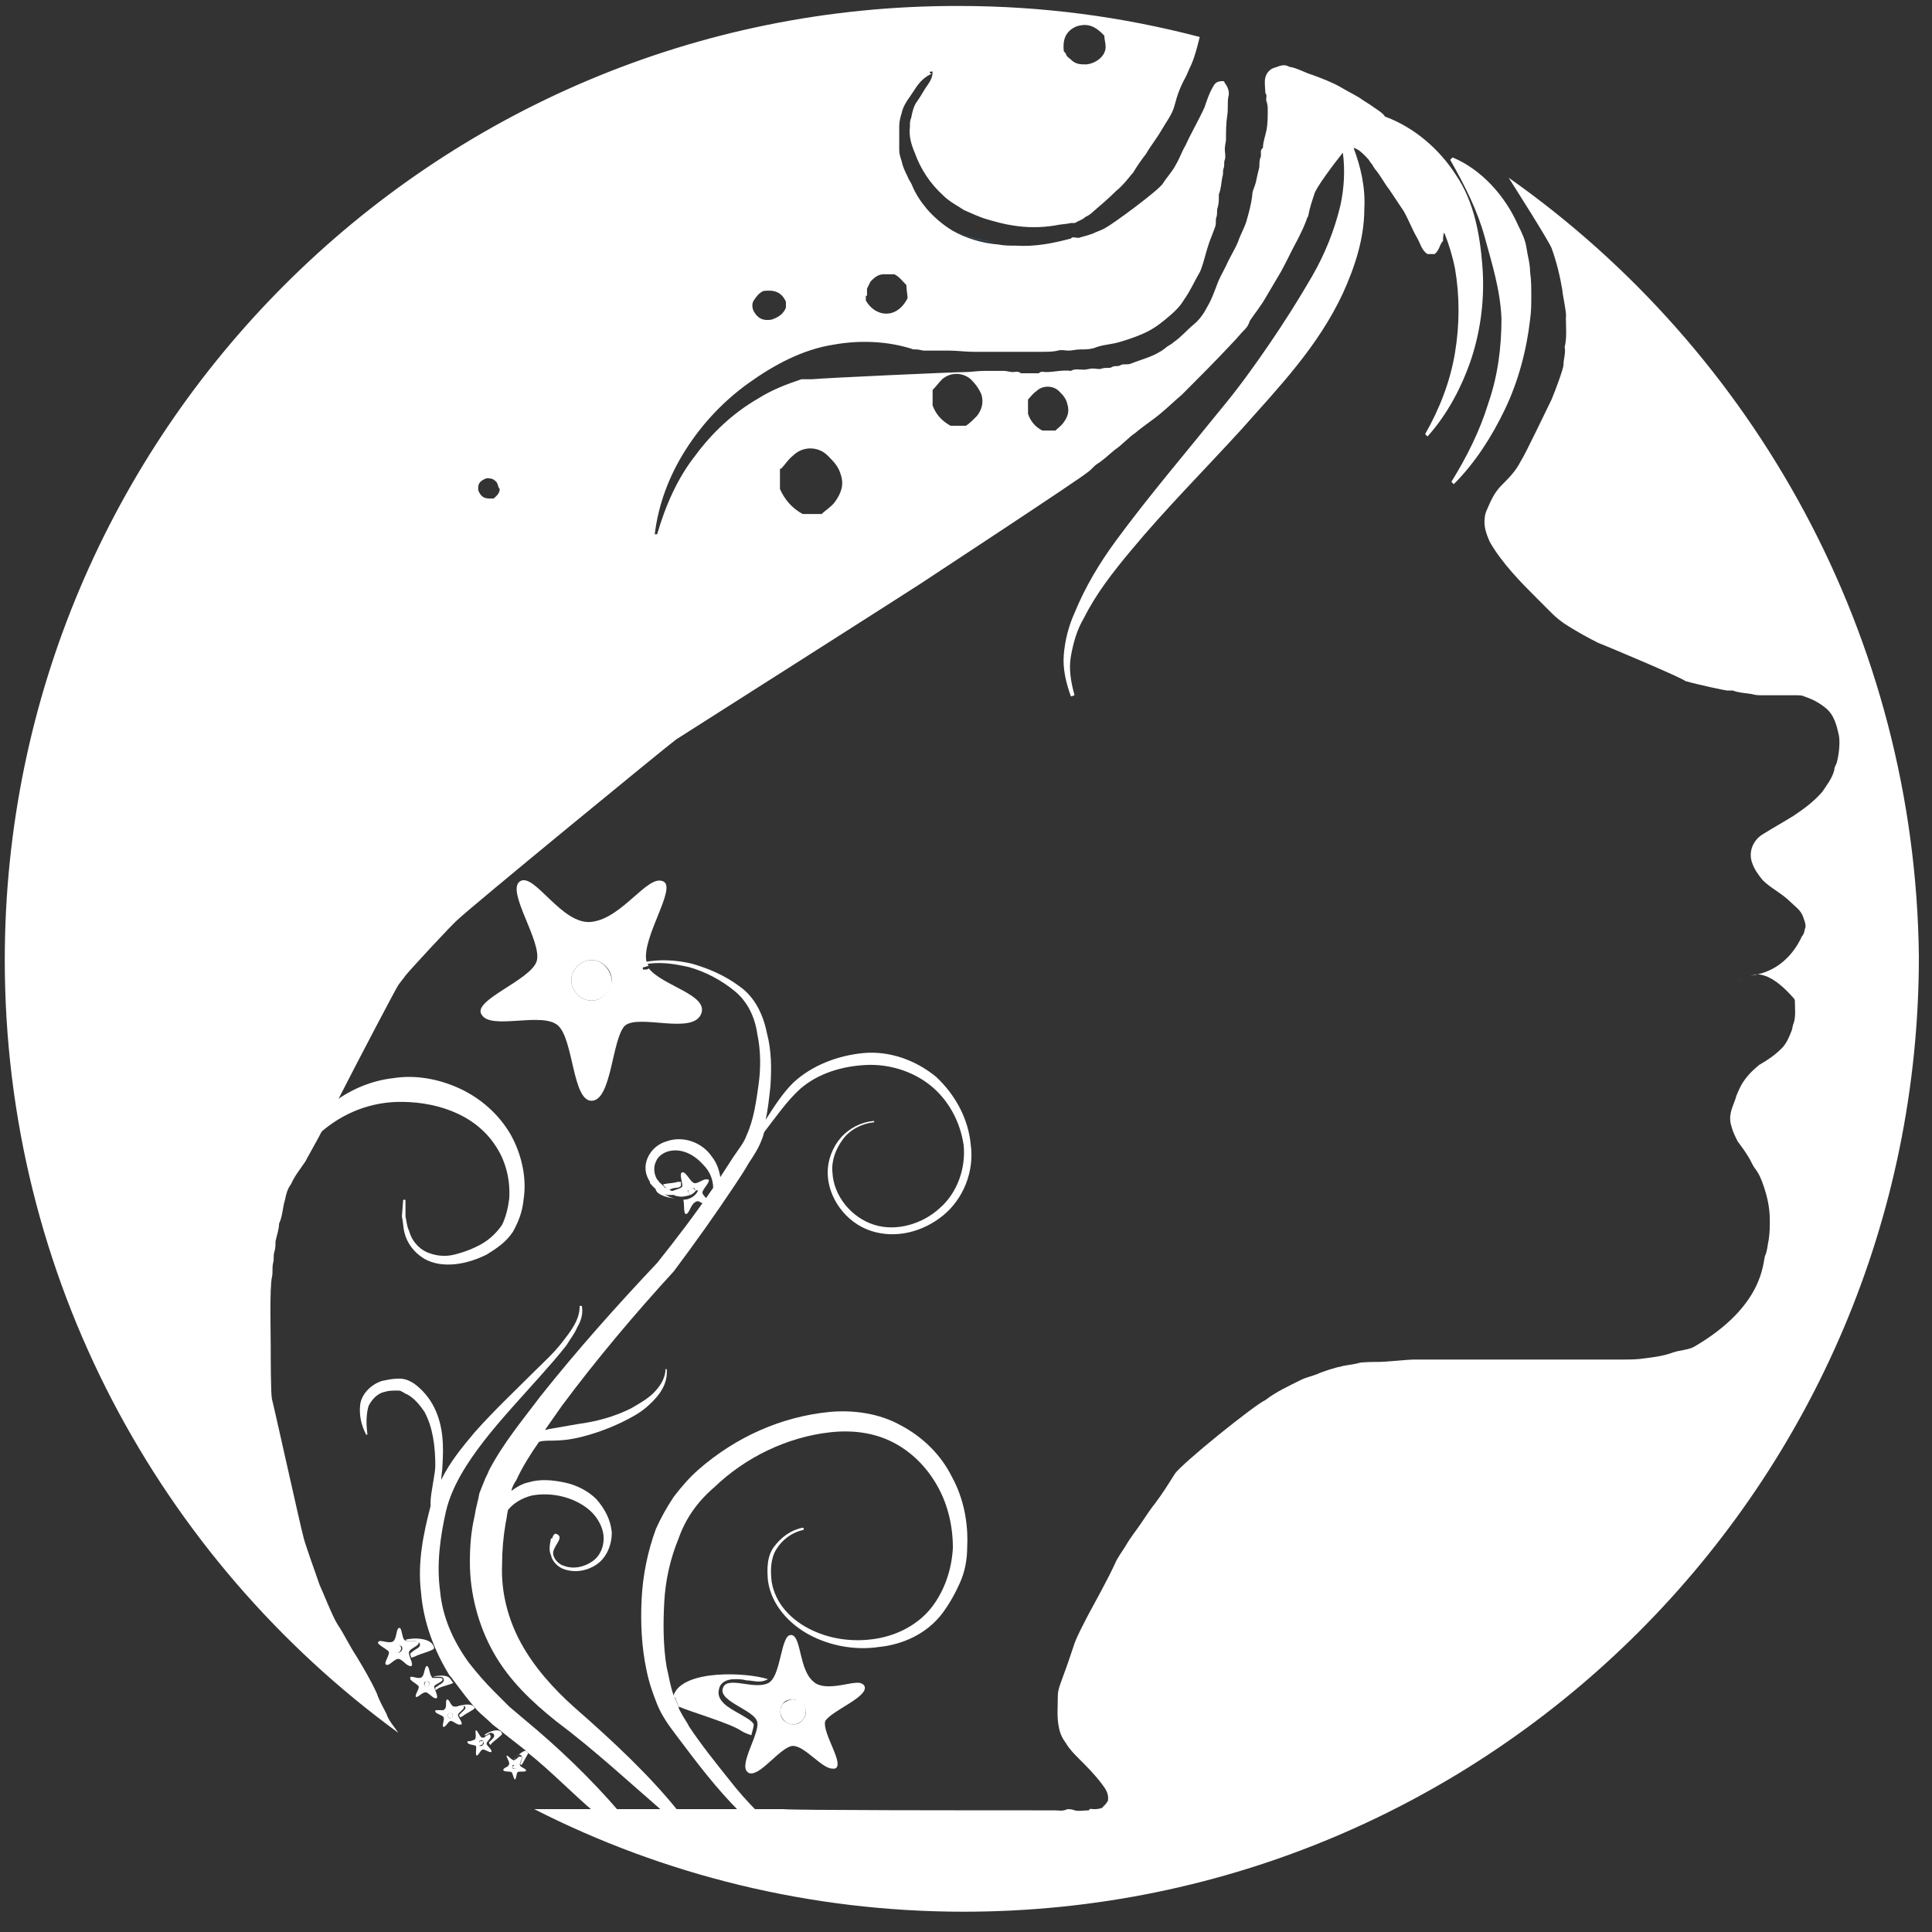 <?xml version="1.0" encoding="utf-8"?>
<!-- Generator: Adobe Illustrator 22.1.0, SVG Export Plug-In . SVG Version: 6.00 Build 0)  -->
<svg version="1.1" id="Capa_1" xmlns="http://www.w3.org/2000/svg" xmlns:xlink="http://www.w3.org/1999/xlink" x="0px" y="0px"
	 viewBox="0 0 162 162" style="enable-background:new 0 0 162 162;" xml:space="preserve">
<rect x="0" y="0" width="162" height="162" fill="#333333" stroke="none"/>
<style type="text/css">
	.st0{fill:#1B75BB;}
	.st1{fill:#FFFFFF;}
</style>
<g>
	<g>
		<path class="st0" d="M61.8-6.4c0.2,0.1,0.5,0.2,0.4,0.2C62.3-6.2,62.1-6.4,61.8-6.4L61.8-6.4z"/>
		<path class="st0" d="M59.9-4.4L59.9-4.4L59.9-4.4z"/>
		<path class="st0" d="M94.8-6.5L94.8-6.5L94.8-6.5z"/>
	</g>
	<g>
		<path class="st0" d="M77.4,17.3c0.6,0.7,1.3,1.3,2.1,1.8c1.2,0.7,2.5,1,3.9,1.2c-1.3-0.1-2.7-0.5-3.9-1.2
			C78.7,18.6,78,18,77.4,17.3z"/>
		<path class="st1" d="M35.8,141c0,0-0.1,0-0.1,0c-0.1,0.1-0.1,0.2-0.1,0.3c0,0.1,0.1,0.1,0.2,0.1c0,0,0.1,0,0.1,0
			c0.1-0.1,0.1-0.2,0.1-0.3C35.9,141,35.8,141,35.8,141z"/>
		<path class="st1" d="M58.1,99.6c-0.1,0-0.1,0-0.2,0c-0.2,0.1-0.2,0.2-0.2,0.4c0,0.1,0.1,0.1,0.2,0.2c0.2-0.1,0.3-0.2,0.4-0.3
			c0,0,0-0.1,0-0.1C58.2,99.7,58.1,99.6,58.1,99.6z"/>
		<path class="st1" d="M49.6,80.5c-0.9,0-1.7,0.8-1.7,1.7c0,0.9,0.8,1.7,1.7,1.7c0.9,0,1.7-0.8,1.7-1.7
			C51.2,81.3,50.5,80.5,49.6,80.5z"/>
		<path class="st0" d="M90.1,18.5c-0.1,0-0.1,0-0.2,0c-0.4,0.1-0.9,0.2-1.3,0.2c0.4-0.1,0.9-0.1,1.3-0.2
			C90,18.6,90.1,18.6,90.1,18.5z"/>
		<path class="st1" d="M43.1,148.3c0.1,0,0.1,0,0.2,0c0,0,0-0.1,0.1-0.1c0-0.1,0-0.2-0.1-0.2c-0.1,0-0.1,0-0.2,0c0,0,0,0.1-0.1,0.1
			C42.9,148.2,43,148.2,43.1,148.3z"/>
		<path class="st1" d="M37.7,143.6c0,0-0.1,0-0.1,0.1c-0.1,0.1-0.1,0.2,0,0.3c0.1,0.1,0.1,0.1,0.2,0.1c0,0,0.1,0,0.1-0.1
			c0.1-0.1,0.1-0.2,0-0.3C37.9,143.6,37.8,143.6,37.7,143.6z"/>
		<path class="st1" d="M33.4,138c-0.1,0-0.1,0-0.2,0.1c-0.1,0.1-0.2,0.3-0.1,0.4c0.1,0.1,0.1,0.1,0.2,0.1c0.1,0,0.1,0,0.2-0.1
			c0.1-0.1,0.2-0.3,0.1-0.4C33.6,138,33.5,138,33.4,138z"/>
		<path class="st1" d="M66.5,142.5c-0.3,0-0.7,0.2-0.9,0.4c-0.3,0.5-0.2,1.1,0.3,1.5c0.2,0.1,0.4,0.2,0.6,0.2c0.3,0,0.7-0.2,0.9-0.5
			c0.3-0.5,0.2-1.1-0.3-1.5C66.9,142.6,66.7,142.5,66.5,142.5z"/>
		<path class="st1" d="M40.4,146.3C40.5,146.3,40.5,146.2,40.4,146.3c0.2-0.2,0.1-0.3,0.1-0.3c-0.1,0-0.1,0-0.2,0c0,0-0.1,0-0.1,0.1
			c-0.1,0.1,0,0.2,0,0.3C40.3,146.3,40.4,146.3,40.4,146.3z"/>
		<path class="st1" d="M54,81.3c-0.1,0-0.1,0-0.1-0.1c0-0.1,0-0.1,0.1-0.1c0.1,0,0.2-0.1,0.4-0.1c-0.1-0.1-0.1-0.3-0.2-0.4
			c-0.4-2,2.6-6.2,1.4-6.7c-1.3-0.6-3.4,3.1-6,3.4c-2.5,0.3-4.8-4.2-6-3.4c-1.2,0.8,1.9,5.1,1.4,6.7c-0.5,1.6-5.5,3.3-4.6,4.5
			c0.8,1.3,5.1-0.3,6.4,0.9c1.3,1.2,1.2,6.3,2.8,6.3c1.7,0,1.7-5.2,2.8-6.3c1.2-1,5.7,0.8,6.4-1c0.6-1.6-3.2-2.3-4.4-3.8
			C54.3,81.3,54.2,81.3,54,81.3L54,81.3z M49.6,83.9c-0.9,0-1.7-0.8-1.7-1.7c0-0.9,0.8-1.7,1.7-1.7c0.9,0,1.7,0.8,1.7,1.7
			C51.2,83.1,50.5,83.9,49.6,83.9z"/>
		<path class="st1" d="M56.9,143.1c1.2,0.5,4.3,1.4,5.2,2c0.3,0.2,0.6,0.3,0.9,0.4c0.1-0.4,0.2-0.7,0.2-0.9
			c-0.1-0.3-0.7-0.6-1.2-0.9c-0.9-0.5-2-1.1-1.7-2.1c0.1-0.5,0.6-0.8,1.3-0.8c0.3,0,0.6,0,1,0.1c0.3,0,0.7,0.1,1,0.1
			c0.4,0,0.6-0.1,0.8-0.2c-1.9-0.6-7.1-0.8-7.9,1.3c0,0.1,0,0.2,0.1,0.2C56.7,142.6,56.8,142.8,56.9,143.1z"/>
		<path class="st1" d="M72.5,141.4c-0.1-0.2-0.3-0.3-0.6-0.3c-0.6,0-1.5,0.3-2.4,0.3c-0.5,0-1-0.1-1.3-0.4c-1.2-1-1-3.7-1.8-3.9
			c0,0,0,0-0.1,0c-0.8,0-0.8,3.1-1.7,3.9c-0.2,0.2-0.6,0.3-1.1,0.3c-0.7,0-1.4-0.2-2-0.2c-0.5,0-0.8,0.1-0.9,0.5
			c-0.3,1.1,2.7,1.8,2.9,2.8c0.2,1-1.6,3.6-0.8,4.2c0.1,0.1,0.2,0.1,0.3,0.1c0.9,0,2.4-2.1,3.4-2.3c0,0,0.1,0,0.1,0
			c1,0,2.4,1.9,3.3,1.9c0.1,0,0.1,0,0.2,0c0.9-0.3-1.1-3-0.8-4C69.8,143.4,72.8,142.3,72.5,141.4z M67.4,144.1
			c-0.2,0.3-0.5,0.5-0.9,0.5c-0.2,0-0.4-0.1-0.6-0.2c-0.5-0.3-0.6-1-0.3-1.5c0.2-0.3,0.5-0.4,0.9-0.4c0.2,0,0.4,0.1,0.6,0.2
			C67.6,143,67.7,143.7,67.4,144.1z"/>
		<path class="st1" d="M55.1,99.5C55.1,99.5,55.1,99.4,55.1,99.5c-0.1-0.1-0.1,0-0.1,0c-0.2,0.6,0.8,0.9,1.6,1
			C56,100.4,55.5,100,55.1,99.5z"/>
		<path class="st1" d="M56.7,99.6c0.2,0,0.4-0.1,0.4-0.2c0,0,0-0.2,0-0.3c-0.1,0-0.2,0-0.3,0c-0.2,0.1-0.7,0.1-1.2,0.2
			c0.1,0.2,0.3,0.4,0.5,0.5C56.2,99.7,56.5,99.6,56.7,99.6z"/>
		<path class="st1" d="M57.9,100.2c-0.1,0-0.1-0.1-0.2-0.2c-0.1-0.2,0-0.3,0.2-0.4c0.1,0,0.1,0,0.2,0c0.1,0,0.2,0.1,0.2,0.2
			c0,0,0,0.1,0,0.1c0,0,0.1-0.1,0.1-0.1c0,0,0,0,0.1,0c0,0,0,0,0,0.1c-0.2,0.4-0.7,0.7-1.2,0.7c0.1,0.4,0,1.1,0.2,1.2c0,0,0,0,0,0
			c0.3,0,0.4-0.8,0.8-1c0.1-0.1,0.3-0.1,0.4,0c0.2,0.1,0.5,0.2,0.7,0.2c0.1,0,0.2,0,0.2,0c0.1-0.2-0.7-0.7-0.7-1
			c0-0.3,0.7-0.9,0.5-1.1c0,0,0,0-0.1,0c-0.3-0.1-0.8,0.4-1.1,0.3c0,0,0,0,0,0c-0.3-0.1-0.6-0.8-0.9-0.9c0,0-0.1,0-0.1,0
			c-0.3,0.1,0.1,1,0,1.2c-0.1,0.2-0.9,0.3-1,0.5c0.2,0.1,0.4,0.3,0.6,0.3C57.2,100.4,57.5,100.3,57.9,100.2z"/>
		<path class="st1" d="M34,137.5c0,0,0.1,0.1,0.2,0.1c0.1,0,0.2,0,0.3,0c0.1,0,0.2,0,0.3,0c0.2,0,0.3,0.1,0.4,0.2
			c0.1,0.3-0.2,0.4-0.5,0.6c-0.1,0.1-0.3,0.2-0.3,0.3c0,0,0,0.1,0.1,0.3c0.1,0,0.2-0.1,0.3-0.1c0.3-0.2,1.6-0.5,1.6-0.7
			C36.3,137.3,34.6,137.3,34,137.5z"/>
		<path class="st1" d="M33.5,136.5C33.5,136.5,33.5,136.5,33.5,136.5c-0.3,0-0.2,0.8-0.5,1.1c-0.1,0.1-0.2,0.1-0.4,0.1
			c-0.2,0-0.5-0.1-0.7-0.1c-0.1,0-0.1,0-0.2,0.1c-0.1,0.2,0.8,0.6,0.9,0.8c0.1,0.3-0.5,1-0.2,1.1c0,0,0,0,0.1,0
			c0.2,0,0.6-0.5,0.9-0.5c0,0,0,0,0,0c0.3,0,0.7,0.6,1,0.6c0,0,0.1,0,0.1,0c0.2-0.2-0.3-0.9-0.2-1.2c0.1-0.3,0.9-0.5,0.8-0.8
			c0-0.1-0.1-0.1-0.3-0.1c-0.2,0-0.4,0-0.6,0c-0.1,0-0.2,0-0.3-0.1C33.7,137.3,33.7,136.5,33.5,136.5z M33.6,138.5
			c-0.1,0-0.1,0.1-0.2,0.1c-0.1,0-0.2,0-0.2-0.1c-0.1-0.1-0.1-0.3,0.1-0.4c0.1,0,0.1-0.1,0.2-0.1c0.1,0,0.2,0,0.2,0.1
			C33.8,138.2,33.7,138.4,33.6,138.5z"/>
		<path class="st1" d="M36.3,140.6c0,0,0.1,0,0.2,0c0.1,0,0.2,0,0.2,0c0.1,0,0.2,0,0.2,0c0.2,0,0.3,0.1,0.3,0.2
			c0.1,0.2-0.2,0.4-0.4,0.5c-0.1,0.1-0.3,0.2-0.3,0.2c0,0,0,0.1,0,0.2c0.1,0,0.1,0,0.2-0.1c0.3-0.2,1.3-0.4,1.3-0.5c0,0,0,0,0,0
			c-0.1-0.1-0.2-0.3-0.3-0.4C37.4,140.4,36.6,140.5,36.3,140.6z"/>
		<path class="st1" d="M37.1,140.8c0-0.1-0.1-0.1-0.2-0.1c-0.1,0-0.3,0-0.5,0c-0.1,0-0.2,0-0.2-0.1c-0.2-0.2-0.2-0.9-0.4-0.9
			c0,0,0,0,0,0c-0.2,0-0.2,0.7-0.4,0.9c-0.1,0.1-0.2,0.1-0.3,0.1c-0.2,0-0.4-0.1-0.6-0.1c-0.1,0-0.1,0-0.1,0.1
			c-0.1,0.2,0.6,0.5,0.7,0.7c0.1,0.2-0.4,0.8-0.2,0.9c0,0,0,0,0,0c0.2,0,0.5-0.4,0.8-0.4c0,0,0,0,0,0c0.2,0,0.6,0.5,0.8,0.5
			c0,0,0,0,0.1,0c0.2-0.1-0.2-0.8-0.2-1C36.5,141.2,37.2,141,37.1,140.8z M35.9,141.4c0,0-0.1,0-0.1,0c-0.1,0-0.2,0-0.2-0.1
			c-0.1-0.1,0-0.3,0.1-0.3c0,0,0.1,0,0.1,0c0.1,0,0.2,0,0.2,0.1C36,141.2,36,141.3,35.9,141.4z"/>
		<path class="st1" d="M38.1,143.2c0,0,0.1,0,0.2,0c0.1,0,0.1,0,0.2-0.1c0.1,0,0.1,0,0.2-0.1c0.1,0,0.2,0,0.3,0.1
			c0.1,0.2-0.1,0.3-0.3,0.5c-0.1,0.1-0.2,0.2-0.2,0.2c0,0,0,0.1,0.1,0.2c0.1,0,0.1-0.1,0.2-0.1c0.2-0.2,1.1-0.6,1-0.7
			C39.6,142.7,38.4,143,38.1,143.2z"/>
		<path class="st1" d="M37.5,142.5C37.5,142.5,37.5,142.5,37.5,142.5c-0.2,0.1,0,0.6-0.2,0.8c-0.1,0.1-0.1,0.1-0.2,0.1
			c-0.2,0-0.4,0-0.5,0c-0.1,0-0.1,0-0.1,0.1c0,0.2,0.6,0.3,0.7,0.5c0.1,0.2-0.2,0.8,0,0.8c0,0,0,0,0,0c0.2,0,0.4-0.5,0.6-0.5
			c0,0,0,0,0,0c0.2,0,0.6,0.4,0.8,0.3c0,0,0,0,0.1,0c0.1-0.2-0.3-0.6-0.3-0.8c0-0.2,0.6-0.5,0.5-0.7c0-0.1-0.1-0.1-0.2-0.1
			c-0.1,0-0.3,0.1-0.4,0.1c-0.1,0-0.2,0-0.2,0C37.8,143.1,37.7,142.5,37.5,142.5z M37.9,144c0,0-0.1,0.1-0.1,0.1
			c-0.1,0-0.1,0-0.2-0.1c-0.1-0.1-0.1-0.2,0-0.3c0,0,0.1-0.1,0.1-0.1c0.1,0,0.1,0,0.2,0.1C38,143.7,38,143.9,37.9,144z"/>
		<path class="st1" d="M40.6,145.5c0,0,0.1,0,0.1,0c0.1,0,0.1,0,0.2-0.1c0.1,0,0.1-0.1,0.2-0.1c0.1,0,0.2,0,0.3,0.1
			c0.1,0.2,0,0.3-0.2,0.5c-0.1,0.1-0.2,0.2-0.2,0.2c0,0,0,0.1,0.1,0.2c0.1,0,0.1-0.1,0.1-0.1c0.2-0.2,0.9-0.7,0.9-0.8
			C42,144.8,40.9,145.2,40.6,145.5z"/>
		<path class="st1" d="M39.7,145.9c-0.2,0.1-0.3,0.1-0.4,0.1c-0.1,0-0.1,0-0.1,0.1c0,0.2,0.6,0.2,0.7,0.3c0.1,0.2-0.1,0.8,0.1,0.8
			c0,0,0,0,0,0c0.2-0.1,0.3-0.5,0.5-0.5c0,0,0,0,0,0c0.2,0,0.6,0.3,0.7,0.2c0,0,0,0,0,0c0.1-0.2-0.4-0.5-0.4-0.7
			c0-0.2,0.5-0.5,0.3-0.7c0-0.1-0.1-0.1-0.2,0c-0.1,0-0.2,0.1-0.3,0.2c-0.1,0-0.1,0-0.2,0c-0.2-0.1-0.4-0.7-0.5-0.6c0,0,0,0,0,0
			c-0.1,0.1,0.1,0.5-0.1,0.8C39.9,145.8,39.8,145.9,39.7,145.9z M40.2,146C40.2,145.9,40.3,145.9,40.2,146c0.2-0.1,0.2-0.1,0.3,0
			c0.1,0.1,0.1,0.2,0,0.3c0,0-0.1,0.1-0.1,0.1c-0.1,0-0.1,0-0.2,0C40.2,146.2,40.2,146.1,40.2,146z"/>
		<path class="st1" d="M43.1,147.5c0,0,0.1,0,0.1-0.1c0,0,0.1-0.1,0.1-0.1c0,0,0.1-0.1,0.1-0.1c0.1-0.1,0.2-0.1,0.3,0
			c0.1,0.1,0.1,0.3,0,0.5c0,0.1-0.1,0.2-0.1,0.2c0,0,0.1,0.1,0.1,0.1c0,0,0.1-0.1,0.1-0.1c0.1-0.2,0.4-0.7,0.5-0.9
			c-0.1-0.1-0.1-0.1-0.2-0.2C43.8,146.8,43.3,147.3,43.1,147.5z"/>
		<path class="st1" d="M42.2,148.4C42.1,148.4,42.1,148.4,42.2,148.4c0,0.2,0.5,0.1,0.7,0.2c0.1,0.1,0.2,0.7,0.3,0.6c0,0,0,0,0,0
			c0.1-0.1,0.1-0.5,0.2-0.6c0,0,0,0,0,0c0.1-0.1,0.6,0,0.7-0.1c0,0,0,0,0,0c0.1-0.2-0.5-0.3-0.5-0.5c-0.1-0.1,0.3-0.6,0.1-0.7
			c-0.1,0-0.1,0-0.2,0c-0.1,0.1-0.2,0.2-0.2,0.2c-0.1,0-0.1,0.1-0.2,0.1c-0.2,0-0.5-0.4-0.6-0.4c0,0,0,0,0,0
			c-0.1,0.1,0.2,0.4,0.2,0.7c0,0.1-0.1,0.1-0.1,0.2C42.4,148.2,42.2,148.3,42.2,148.4z M43,148c0,0,0.1,0,0.2,0
			c0.1,0,0.1,0.1,0.1,0.2c0,0,0,0.1-0.1,0.1c0,0-0.1,0-0.2,0C43,148.2,42.9,148.2,43,148C43,148,43,148,43,148z"/>
		<path class="st1" d="M48.2,143.2c-1.8-1.6-3.4-3.4-4.5-5.4c-1.1-2-1.7-4.3-1.6-6.6c0-1.2,0.1-2.3,0.3-3.5c0.1-0.4,0.1-0.7,0.2-1.1
			c0.5-0.6,1.2-1,2-1.2c1.6-0.3,3.5,0.1,4.8,1.2c0.6,0.5,1.1,1.3,1.2,2.1c0.1,0.8-0.2,1.7-0.9,2.2c-0.7,0.5-1.6,0.7-2.4,0.4
			c-0.4-0.1-0.8-0.5-0.9-0.9c-0.2-0.7,1.1-1.5,0.2-1.8c0,0-0.2,0-0.3,0.4c0,0-0.1,0-0.1,0c-0.1,0.5-0.2,1,0,1.4
			c0.1,0.5,0.5,0.9,0.9,1.1c0.9,0.4,2,0.3,2.9-0.3c0.9-0.6,1.3-1.7,1.3-2.7c-0.1-1.1-0.6-2-1.3-2.8c-0.7-0.7-1.7-1.2-2.7-1.4
			c-1-0.2-2-0.3-3,0c-0.5,0.1-1,0.4-1.4,0.7l0-0.1c0.1-0.3,0.2-0.5,0.4-0.8c0.5-1.1,1.2-2.2,1.9-3.2c0,0,0,0,0,0
			c0.3-0.1,0.7-0.1,1.1-0.1c0.8,0,1.6-0.1,2.4-0.3c1.6-0.4,3.1-1,4.5-1.8c0.7-0.4,1.3-0.9,1.9-1.6c0.5-0.6,0.9-1.4,0.8-2.3
			c0,0,0,0,0,0c0,0-0.1,0-0.1,0c0,0.8-0.5,1.5-1,2c-0.5,0.5-1.2,0.9-1.9,1.3c-1.4,0.7-2.9,1.1-4.4,1.3l-2.3,0.4
			c-0.2,0-0.3,0.1-0.5,0.1c0.5-0.7,0.9-1.3,1.4-2c2.9-3.9,6.1-7.7,9.4-11.3l0,0l0,0c1.8-2.4,3.5-4.8,5.1-7.2
			c0.4-0.6,0.8-1.2,1.2-1.9c0.4-0.6,0.8-1.2,1.1-2c0.1-0.2,0.1-0.4,0.2-0.6c1-1.3,1.9-2.6,3-3.6c1.5-1.3,3.5-1.9,5.5-2
			c1.9-0.1,3.9,0.5,5.4,1.7c1.5,1.2,2.5,3,2.8,5c0.2,1.9-0.5,4-2,5.3c-1.4,1.3-3.6,2-5.5,1.4c-1.9-0.6-3.4-2.4-3.5-4.4
			c-0.1-1,0.3-2,0.9-2.8c0.6-0.8,1.6-1.3,2.6-1.4c0,0,0,0,0-0.1c0,0,0,0-0.1,0c-1,0.1-2,0.6-2.7,1.4c-0.7,0.8-1.1,1.9-1.1,2.9
			c0,2.1,1.5,4.2,3.6,4.9c2.1,0.7,4.4,0.1,6.1-1.3c1.7-1.4,2.6-3.7,2.3-5.9c-0.2-2.2-1.3-4.2-2.9-5.7c-1.7-1.4-3.9-2.2-6.1-2
			c-2.1,0.2-4.3,1-5.9,2.5c-0.9,0.9-1.6,2-2.3,3.1c0.2-0.9,0.3-1.9,0.4-2.8c0.1-1.5,0.1-3-0.3-4.5c-0.3-1.5-1-3-2.3-3.9
			c-1.2-0.9-2.6-1.5-4-1.9c-1.3-0.3-2.7-0.4-4.1-0.1c-0.1,0-0.2,0-0.4,0.1c-0.1,0-0.1,0.1-0.1,0.1c0,0.1,0.1,0.1,0.1,0.1l0,0
			c0.1,0,0.3,0,0.4-0.1c1.3-0.3,2.6-0.1,3.9,0.2c1.4,0.4,2.7,1.1,3.8,2c1.1,0.9,1.7,2.2,1.9,3.6c0.3,1.4,0.3,2.9,0.1,4.3
			c-0.2,1.4-0.4,2.9-1,4.2c-0.2,0.6-0.7,1.2-1.1,1.8c-0.4,0.6-0.7,1.1-1.1,1.7c-0.1-0.6-0.3-1.2-0.7-1.7c-0.8-1.2-2.4-1.8-3.8-1.3
			c-0.7,0.2-1.3,0.7-1.6,1.4c-0.3,0.7-0.2,1.4,0.2,2c0,0,0,0,0,0.1c0.4,0.5,0.9,0.9,1.5,1c0.1,0,0.1,0,0.2,0c0.2,0,0.4,0,0.6,0
			c0.5-0.1,0.9-0.3,1.2-0.7c0,0,0-0.1,0-0.1c0,0-0.1,0-0.1,0c0,0.1-0.1,0.1-0.1,0.1c-0.1,0.1-0.3,0.2-0.4,0.3
			c-0.3,0.1-0.7,0.2-1,0.1c-0.2-0.1-0.4-0.2-0.6-0.3c0,0-0.1,0-0.1-0.1c-0.2-0.2-0.4-0.3-0.5-0.5c0,0-0.1-0.1-0.1-0.1
			c-0.3-0.5-0.3-1.1-0.1-1.5c0.2-0.5,0.7-0.8,1.2-0.9c1.1-0.2,2.1,0.4,2.8,1.2c0.5,0.5,0.8,1.2,0.8,1.9c-1.5,2.2-3.1,4.3-4.7,6.3
			c-3.4,3.6-6.7,7.3-9.8,11.2c-1.5,2-3.1,3.9-4.3,6.2c-0.1,0.3-0.3,0.6-0.4,0.9l-0.4,1c-0.1,0.6-0.3,1.2-0.4,1.9
			c-0.3,1.3-0.4,2.5-0.4,3.9c0,2.6,0.7,5.3,2,7.6c1.3,2.3,3.2,4.1,5.2,5.7c3.2,2.4,6,5,9,7.6l1.3,0C54.5,148.9,51.4,146,48.2,143.2z
			"/>
		<path class="st1" d="M44,144.2l-1.3-1.1c-0.4-0.4-0.8-0.8-1.2-1.2c-0.8-0.8-1.5-1.6-2.2-2.5c-1.3-1.8-2.2-3.8-2.4-6
			c-0.3-2.2,0-4.5,0.5-6.7c0.5-2.1,1.8-4.1,3.2-5.9c1.4-1.8,3-3.5,4.6-5.3c0.8-0.9,1.6-1.8,2.3-2.7c0.3-0.5,0.7-1,0.9-1.5
			c0.3-0.5,0.5-1.1,0.4-1.7c0-0.1,0-0.1-0.1-0.1c-0.1,0-0.1,0-0.1,0.1v0c0,1.1-0.8,2.1-1.5,3c-0.7,0.9-1.6,1.7-2.4,2.5
			c-1.6,1.6-3.3,3.2-4.9,5c-1,1.2-2.1,2.5-2.8,4c0-0.4,0.1-0.8,0.1-1.2c0.1-1.6,0.1-3.3-0.7-4.9c-0.4-0.8-1-1.5-1.7-2
			c-0.2-0.1-0.3-0.2-0.6-0.3c-0.3-0.1-0.5-0.1-0.7-0.1c-0.5,0-0.9,0.1-1.4,0.2c-0.9,0.3-1.7,1.1-1.8,2c-0.1,0.9,0.1,1.7,0.5,2.5
			c0,0,0,0,0.1,0c0,0,0,0,0-0.1c-0.1-0.8-0.1-1.6,0.1-2.3c0.3-0.6,0.8-1.1,1.4-1.2c0.3-0.1,0.7-0.1,1-0.1c0.2,0,0.3,0,0.4,0.1
			c0.1,0,0.3,0.2,0.4,0.2c0.6,0.3,1.1,0.9,1.5,1.5c0.7,1.3,0.9,2.9,0.9,4.5c0,0.7-0.4,2.3-0.4,3.1c0,0,0,0.1,0,0.1c0,0,0,0,0,0.2
			c-0.6,2.3-1.1,4.7-0.8,7.2c0.2,2.5,1.1,4.9,2.4,7c0,0,0.1,0.1,0.1,0.1c0.1,0.1,0.2,0.3,0.3,0.4c0.6,0.8,1.2,1.6,1.9,2.4
			c0.4,0.4,0.9,0.8,1.3,1.2l1.4,1.1c0.5,0.4,0.9,0.7,1.4,1.1c0.1,0.1,0.1,0.1,0.2,0.2c2,1.6,3.7,3.4,5.6,5l2.1,0
			C49.6,149.2,46.9,146.6,44,144.2z"/>
		<path class="st0" d="M36.2,126.2C36.2,126.2,36.2,126.3,36.2,126.2L36.2,126.2z"/>
		<path class="st1" d="M61.2,149.3c-1.2-1.5-2.4-3-3.4-4.5c-0.2-0.4-0.5-0.8-0.7-1.2c-0.1-0.2-0.2-0.3-0.2-0.5
			c-0.1-0.2-0.2-0.5-0.3-0.7c0-0.1,0-0.2-0.1-0.2c-0.3-0.8-0.4-1.6-0.6-2.4c-0.3-1.8-0.3-3.7-0.2-5.5c0.1-1.8,0.5-3.6,1.2-5.3
			c0.6-1.7,1.6-3.1,3-4.3c2.6-2.5,6.1-4.2,9.7-4.6c1.8-0.2,3.6,0,5.2,0.8c1.6,0.8,2.9,2.1,3.8,3.7c0.9,1.6,1.3,3.4,1.3,5.2
			c-0.1,1.8-0.7,3.6-1.8,5c-1.1,1.4-2.8,2.3-4.6,2.6c-1.8,0.3-3.7,0.1-5.4-0.7c-1.7-0.8-3.1-2.2-3.4-4.1c-0.1-0.9-0.1-1.9,0.4-2.7
			c0.5-0.8,1.3-1.4,2.2-1.6l0,0c0.1,0,0.1-0.1,0.1-0.1c0-0.1-0.1-0.1-0.1-0.1c-1,0.2-1.8,0.8-2.4,1.6c-0.6,0.8-0.6,1.9-0.5,2.9
			c0.3,2,1.8,3.6,3.5,4.5c1.7,0.9,3.8,1.3,5.8,1c2-0.2,4-1.1,5.3-2.8c0.6-0.8,1.1-1.7,1.5-2.6c0.4-0.9,0.6-1.9,0.6-3
			c0.1-2-0.3-4.1-1.3-5.9c-0.9-1.8-2.4-3.3-4.3-4.3c-1.8-1-4-1.3-6-1.1c-4,0.4-7.8,2.1-10.9,4.8c-0.8,0.7-1.4,1.4-2.1,2.3
			c-0.6,0.9-1.1,1.8-1.5,2.7c-0.7,1.9-1.1,3.9-1.2,5.9c-0.1,2,0,4,0.4,5.9c0.2,1,0.5,1.9,0.9,2.9c0.4,1,1,1.8,1.6,2.6
			c1.8,2.4,3.4,4.5,5.3,6.4l1.5,0C62.7,151.1,61.9,150.2,61.2,149.3z"/>
		<path class="st1" d="M33.2,92.4c3.1-0.1,6.5,0.9,8.3,3.6c0.9,1.3,1.3,2.9,1.2,4.5c-0.1,0.8-0.3,1.6-0.6,2.2
			c-0.4,0.6-1,1.2-1.7,1.6c-0.7,0.4-1.5,0.7-2.3,0.9c-0.8,0.2-1.6,0.1-2.3-0.2c-0.7-0.3-1.3-1-1.5-1.8c-0.2-0.4-0.2-0.8-0.3-1.2
			l0-1.3l0,0c0-0.1,0-0.1-0.1-0.1c-0.1,0-0.1,0-0.1,0.1l-0.1,1.3c0.1,0.4,0.1,0.9,0.2,1.3c0.2,0.9,0.8,1.7,1.6,2.2
			c0.8,0.5,1.8,0.6,2.7,0.5c0.9-0.1,1.8-0.4,2.6-0.8c0.8-0.5,1.6-1,2.2-1.9c0.5-0.9,0.8-1.7,0.9-2.7c0.3-1.9-0.2-3.9-1.1-5.5
			c-1-1.7-2.5-3-4.2-3.8c-1.7-0.8-3.7-1.2-5.6-0.9c-1.8,0.2-3.5,0.9-5,2c-0.6,1.1-1.1,2.1-1.5,2.9C28.4,93.5,30.7,92.5,33.2,92.4z"
			/>
		<path class="st0" d="M146,82.2C145.6,82.2,145.5,82.3,146,82.2L146,82.2z"/>
		<path class="st1" d="M121.7,40.4l0.2,0.2c1.8-1.8,3.2-4,4.3-6.3c1.1-2.3,1.8-4.9,2.1-7.5c0.1-0.7,0.1-1.3,0.1-2c0-0.7,0-1.3-0.1-2
			c0-0.7-0.2-1.3-0.3-2c-0.1-0.7-0.4-1.3-0.7-1.9c-1.1-2.5-3.1-4.7-5.5-5.7l-0.2,0.2c1.3,2.3,2.3,4.3,2.9,6.5
			c0.6,2.2,1.3,4.4,1.4,6.8c0,2.4-0.3,4.8-1.1,7.1C124.1,36.1,123,38.3,121.7,40.4z"/>
	</g>
</g>
<g>
	<path class="st1" d="M126.5,14.9c0.7,1.1,3.3,5.2,3.6,5.9c0.4,1.1,0.7,2.3,0.9,3.5c0,0.3,0.4,2.1,0.3,2.3c0,0.8,0.1,1.7-0.1,2.5
		c0.1,0.5-0.1,1-0.1,1.5c0,0.3-0.7,2.2-1,2.9c-0.4,0.8-2.2,4.6-2.6,5.2c-0.4,0.8-1,1.4-1.6,2c-0.6,0.6-0.9,1.3-1.2,2
		c-0.1,0.2-0.2,0.5-0.2,0.7c-0.1,0.7,0.1,1.3,0.4,2c0.5,0.9,1.2,1.8,1.9,2.6c0.7,0.8,1.4,1.5,2.1,2.2c0.4,0.4,0.8,0.8,1.2,1.2
		c0.4,0.4,0.9,0.8,1.4,1.1c0.8,0.5,1.7,1,2.5,1.4c0.3,0.1,7.2,3,7.3,3.2c1,0.3,3.4,0.8,3.5,0.8c0.2,0,0.3,0,0.5,0
		c0.5,0.2,1,0.2,1.6,0.3c0.3,0.1,0.6,0.1,1,0.1c0.3,0,0.7,0,1,0c0.6,0,1.1,0,1.7,0c0.3,0,0.5,0,0.7,0.1c0.6,0.2,1.2,0.5,1.7,0.9
		c0.8,0.6,1,1.5,1.2,2.4c0.1,0.6,0,1.6-0.2,2.3c-0.1,0.2-0.2,0.4-0.2,0.6c-0.2,0.7-0.6,1.2-1,1.8c-0.7,0.8-1.5,1.4-2.4,2
		c-0.8,0.5-1.7,1-2.5,1.5c-0.9,0.5-1.3,1.5-1,2.4c0.2,0.6,0.5,1,0.9,1.5c0.7,0.7,1.6,1.1,2.3,1.8c0.4,0.4,0.9,0.7,1.1,1.3
		c0.1,0.3,0.2,0.5,0.2,0.8c-0.1,0.3-0.1,0.6-0.3,0.8c-1.4,3-3.8,3.2-4.2,3.3c0,0-0.1,0-0.1,0c0.2,0,0.3-0.1,0.5-0.1
		c0.7,0,1.7,0.4,3.1,2c0,0,0.1,0.1,0.1,0.2c0,0.6,0.1,1.3-0.1,1.9c-0.1,0.2-0.1,0.5-0.2,0.7c-0.2,0.5-0.4,1-0.8,1.4
		c-0.6,0.6-1.2,1-1.9,1.4c-0.6,0.5-1.1,1-1.5,1.7c-0.2,0.4-0.4,0.8-0.5,1.2c-0.3,0.8-0.6,1.4-0.3,2.3c0.1,0.4,0.3,0.8,0.5,1.2
		c0.3,0.4,0.6,0.8,0.9,1.3c0.2,0.3,0.3,0.6,0.5,0.9c0.4,0.5,0.6,1,0.8,1.6c0.3,0.9,0.5,1.8,0.5,2.8c0,0.6,0,1.1-0.1,1.7
		c-0.1,0.4-0.1,0.9-0.3,1.3c-0.2,0.6-0.1,4.2-5.9,7.6c-0.5,0.3-1.2,0.3-1.8,0.5c-0.8,0.3-1.6,0.4-2.4,0.5c-0.6,0.1-1.3,0.1-1.9,0.1
		c-5.8,0-11.7,0-17.5,0c-0.4,0-2.3,0.2-2.9,0.2c-0.3,0-1.5,0-1.7,0.1c-0.3,0.1-1.3,0.2-1.5,0.3c-0.2,0-1.5,0.4-1.9,0.6
		c-0.5,0.2-1,0.3-1.4,0.5c-1,0.5-2.1,1-3,1.7c-0.9,0.4-7,5.3-7.6,6.2c-0.5,0.8-1,1.6-1.6,2.4c-0.4,0.5-0.8,1.1-1.2,1.7
		c-0.4,0.6-0.9,1.2-1.3,1.9c-0.3,0.5-0.7,1-0.9,1.5c-0.7,1.5-1.5,2.9-2.3,4.4c-0.4,0.8-0.8,1.5-1.1,2.3c-0.3,0.9-0.6,1.8-0.9,2.6
		c-0.2,0.6-0.5,1.2-0.5,1.8c0,0.9-0.1,1.8,0.1,2.7c0.1,0.5,0.3,0.9,0.6,1.3c0.3,0.5,0.7,0.9,1.1,1.3c0.7,0.7,1.3,1.3,1.9,2.1
		c0.3,0.4,0.6,0.8,0.5,1.4c-0.1,0.2-0.3,0.4-0.5,0.6c-0.3,0.1-0.5,0.1-0.7,0.1c-0.2,0-0.3-0.1-0.4,0.1c-0.4,0-0.8,0.1-1.2,0
		c-0.2-0.1-0.5-0.1-0.6-0.1c-0.4,0.2-0.7,0.1-1.1,0.1c-6.9,0-22,0-22.7-0.1l-2,0l-1.5,0l-4.5,0l-1.3,0l-4,0l-2.1,0l-4,0
		c-0.5,0-1,0-1.5,0c10.8,5.5,23.1,8.6,36,8.6c44.2,0,80.1-35.9,80.1-80.1C160.6,53.4,147.1,29.4,126.5,14.9z"/>
	<path class="st1" d="M33.4,145.3C33.4,145.3,33.4,145.2,33.4,145.3c-0.4-0.6-0.8-1-1-1.6c-0.3-0.6-0.6-1.1-0.8-1.7
		c-0.5-1.1-1.1-2.1-1.7-3.1c-0.6-0.9-1-1.8-1.6-2.7c-0.4-0.6-1.3-2.9-1.5-3.3c-0.3-0.9-1.3-3.6-1.4-4.2c-0.2-0.7-2.5-11.1-2.6-11.4
		c-0.1-0.5-0.1-3.6-0.1-4.5c0-0.9-0.1-4.8,0.1-5.7c0.1-0.4,0-0.8,0.1-1.2c0.1-0.3,0-0.6,0.1-0.9c0.1-0.3,0.1-0.6,0.1-0.9
		c0.1-0.5,0.3-1,0.3-1.5c0.3-0.6,0.3-1.4,0.5-2c0.1-0.5,0.2-0.9,0.5-1.3c0.3-0.7,0.8-1.3,1.2-1.9c0.1-0.2,0.5-0.9,1.1-2
		c0.4-0.8,1-1.8,1.5-2.9c2.2-4.3,5.1-9.8,5.2-9.9c0.2-0.3,0.4-0.5,0.6-0.8c0.4-0.5,4-4.4,4.4-4.7c0.9-0.9,17.6-14.6,18.3-15.1
		c0.8-0.5,19.8-12.6,20.4-13c0.6-0.4,13.4-8.8,14.1-9.4c0.3-0.2,0.5-0.5,0.8-0.7c0.5-0.3,1-0.8,1.5-1.2c0.6-0.4,1.1-1,1.7-1.4
		c0.7-0.6,1.5-1.1,2.2-1.7c0.6-0.5,1.1-1,1.7-1.5c1.4-1.4,2.8-2.8,4.2-4.3c0.4-0.4,0.7-0.8,1.1-1.2c0.2-0.2,0.3-0.4,0.4-0.7
		c0.4-0.6,0.9-1.2,1.3-1.9c0.4-0.7,0.9-1.5,1.3-2.2c0.5-0.9,0.9-1.8,1.4-2.7c0.3-0.6,0.6-1.2,0.8-1.8c0-0.1,0.1-0.1,0.1-0.2
		c0.1-0.6,0.3-1.2,0.5-1.8c0.1-0.5,1.6-2.5,2.4-3.5c0.2,1.5,0.1,3-0.2,4.4c-0.5,2.1-1.3,4.1-2.4,6c-1.1,1.9-2.3,3.8-3.6,5.7
		c-1.3,1.9-2.6,3.7-4.1,5.5c-2.9,3.6-5.9,7.1-8.7,10.9c-1.4,1.9-2.6,3.9-3.5,6.1c-0.5,1.1-0.8,2.3-0.9,3.5c-0.1,1.2,0.2,2.4,0.6,3.5
		l0.3-0.1c-0.3-1.1-0.5-2.2-0.3-3.3c0.2-1.1,0.5-2.2,1.1-3.2c1-2,2.4-3.8,3.9-5.6c2.9-3.5,6.2-6.8,9.3-10.2
		c3.1-3.5,6.4-6.9,8.5-11.4c1-2.2,1.8-4.6,1.8-7.1c0.1-1.8-0.3-3.5-0.9-5.1c0.4,0.1,0.7,0.4,1,0.7c0.1,0.1,0.3,0.3,0.4,0.5
		c0.2,0.2,0.3,0.5,0.5,0.7c0.4,0.5,0.7,1.1,1.1,1.6c0.4,0.6,0.8,1.2,1.2,1.8c0.4,0.7,0.7,1.5,1.1,2.2c0.3,0.5,0.4,1.1,0.9,1.4h0.6
		c0.4-0.3,0.4-0.8,0.7-1.1c0-0.2,0-0.5,0.1-0.7c0.4,1,0.7,2,0.9,3c0.4,2.3,0.4,4.7,0,7.1c-0.4,2.4-1.3,4.7-2.5,6.8l0.2,0.2
		c1.7-1.9,2.9-4.2,3.7-6.6c0.8-2.5,1.1-5.1,0.9-7.7c-0.2-2.6-0.7-5.4-2.2-7.6c-1.4-2.2-3.5-4-5.9-4.9c-0.1,0-0.1-0.1-0.2-0.2
		c-0.2-0.2-0.5-0.4-0.8-0.6c-0.4-0.3-0.8-0.5-1.2-0.8c-0.5-0.3-1.1-0.6-1.6-0.9c-0.7-0.4-1.5-0.7-2.3-1c-0.7-0.2-1.3-0.6-2-0.7
		c-0.5-0.3-0.9,0-1.3,0.1c-0.3,0.1-0.6,0.4-0.7,0.8c-0.1,0.4,0,0.9,0,1.3c0.2,0.2,0,0.5,0.1,0.7c0.1,0.3,0.1,0.5,0.1,0.7
		c0,0.6,0,1.2-0.1,1.7c-0.1,0.5-0.3,1-0.3,1.5c-0.3,0.2-0.1,0.5-0.2,0.8c-0.1,0.2-0.1,0.5-0.1,0.8c-0.1,0.4-0.2,0.8-0.3,1.3
		c-0.1,0.4-0.3,0.7-0.3,1.1c-0.1,0.8-0.3,1.5-0.5,2.2c-0.2,0.6-0.5,1.1-0.7,1.7c-0.3,0.7-0.7,1.3-1,2c-0.3,0.6-0.6,1.1-0.8,1.7
		c-0.2,0.5-0.4,1.1-0.7,1.6c-0.3,0.6-0.7,1.2-1.2,1.6c-0.6,0.5-1.1,1.1-1.7,1.5c-0.2,0.2-0.5,0.3-0.7,0.5c-0.9,0.7-1.9,0.9-2.9,1.3
		c-0.2,0.1-0.6,0-0.8,0.1c-0.3,0.2-0.5,0-0.8,0.2c-0.2,0.1-0.5,0-0.8,0.1c-0.2,0.1-0.5,0-0.8,0c-0.2,0-0.5,0.1-0.7,0.1
		c-0.4,0-0.8-0.1-1.1,0.1c-0.7-0.1-1.4,0.1-2.1,0.1c-0.2,0-0.4-0.1-0.6,0.1c-0.5,0-1,0-1.5,0c-0.2-0.2-0.5-0.1-0.7-0.1
		c-0.2,0-0.5-0.1-0.7-0.1c-0.6,0-1.1,0-1.7,0c-0.5,0-1.1,0.1-1.6,0.1c-0.9,0-11.9,0.5-12.8,0.6c-0.3,0-0.6,0-0.9,0
		c-1.2,0.4-2.5,0.9-3.6,1.6c-2.1,1.2-3.9,2.9-5.3,4.8c-1.5,1.9-2.5,4.2-3.2,6.6l-0.2,0c0.3-2.5,1.2-4.9,2.6-7.1
		c1.4-2.2,3.2-4.1,5.3-5.6c2.1-1.5,4.5-2.8,7.1-3.2c2.2-0.4,4.6-0.3,6.7,0.4c0.1,0,0.1,0,0.2,0c0.3,0,0.5,0.1,0.7,0.1
		c0.7,0,1.4,0,2.1,0c0.7,0,1.3,0.1,2,0.1c1.9,0,3.8,0,5.8,0c0.4,0,0.9,0,1.3-0.1c0.3-0.1,0.6,0,0.9,0c0.3,0,0.6-0.1,1-0.1
		c0.4,0,0.7,0,1.1-0.1c0.7-0.3,1.4-0.3,2.1-0.5c0.7-0.2,1.3-0.4,2-0.7c0.7-0.3,1.3-0.7,1.9-1.2c0.6-0.5,1.2-1,1.6-1.7
		c0.5-0.7,0.8-1.4,1.2-2.1c0.2-0.3,0.3-0.7,0.4-1c0.2-0.7,0.4-1.5,0.7-2.2c0.1-0.3,0.2-0.5,0.3-0.8c0.1-0.3,0-0.6,0.1-0.8
		c0.1-0.3,0-0.5,0.1-0.8c0.1-0.3,0.1-0.6,0.1-0.9c0-0.1,0-0.2,0-0.2c0.2-0.5,0.2-1,0.3-1.5c0.1-0.2,0-0.4,0.1-0.7
		c0.1-0.2,0-0.5,0.1-0.7c0.1-0.3,0-0.6,0-0.9c0-0.3,0.1-0.6,0.1-0.8c0-0.7,0-1.3,0.1-2c0.1-0.5,0-1.1,0.1-1.6c0.1-0.3,0-0.7-0.2-1
		c-0.1-0.1-0.1-0.2-0.2-0.3c-0.5,0-0.7,0.1-0.9,0.5c-0.3,0.5-0.5,1.1-0.7,1.7c-0.5,1.1-1.1,2.1-1.6,3.2c-0.3,0.5-0.5,1.1-0.8,1.6
		c-0.3,0.6-0.8,1.1-1.1,1.6c-0.4,0.6-4.2,3.4-4.8,3.7c-0.3,0.2-0.7,0.3-1.1,0.5c-0.3,0.1-0.6,0.2-1,0.3c-0.2,0.1-0.4,0-0.6,0
		c-0.1,0-0.1,0-0.2,0.1c-1.5,0.4-3,0.7-4.6,0.6c-0.5,0-1,0-1.5-0.1c-1.3-0.1-2.7-0.5-3.9-1.2c-0.8-0.5-1.5-1.1-2.1-1.8
		c-0.5-0.6-0.9-1.2-1.2-1.9c0,0,0,0,0,0l0,0c-0.1-0.3-0.3-0.5-0.4-0.8c-0.2-0.4-0.4-0.8-0.5-1.3c-0.1-0.3-0.2-0.6-0.2-0.9
		c0-0.7,0-1.3,0-2c0-0.4,0.1-0.8,0.2-1.1c0.1-0.5,0.4-1,0.7-1.4c0.2-0.3,0.4-0.6,0.6-0.9c0.3-0.4,0.7-0.8,1.2-1C77.8,6,78,6,78.2,6
		c0,0.5-0.2,0.8-0.4,1.1c-0.3,0.4-0.6,1-0.9,1.4c-0.3,0.4-0.4,0.9-0.5,1.4c-0.1,0.2-0.1,0.4-0.1,0.7c-0.1,0.8,0.1,1.5,0.4,2.2
		c0.5,1.4,1.3,2.6,2.4,3.6c0.4,0.4,0.9,0.7,1.4,1c0.1,0.1,0.2,0.1,0.3,0.2c0.7,0.3,1.3,0.6,2,0.8c0,0,0,0,0,0c0,0,0,0,0,0
		c0.7,0.2,1.4,0.4,2.1,0.5c1.2,0.2,2.4,0.2,3.6,0c0.4-0.1,0.9-0.1,1.3-0.2c0.1,0,0.1,0,0.2,0c0.1,0,0.2,0,0.3-0.1c0,0,0,0,0,0
		c0.2-0.1,0.5-0.2,0.7-0.4c0.2-0.1,0.4-0.2,0.6-0.4c0.7-0.6,1.4-1.2,2-1.8c0.5-0.4,0.9-0.9,1.3-1.4c0,0,0.1-0.1,0.1-0.1
		c0.3-0.5,0.7-1.1,1.1-1.6c0.4-0.7,0.9-1.3,1.3-2s0.9-1.3,1.1-2.1c0.2-0.8,0.5-1.6,0.9-2.3c0.2-0.4,0.3-0.7,0.5-1.1
		c0.3-0.7,0.5-1.5,0.7-2.3c-6.5-1.7-13.2-2.6-20.2-2.6C36.3,0.4,0.4,36.3,0.4,80.5C0.4,107.1,13.4,130.7,33.4,145.3z M86.2,33.5
		c0.2-0.2,0.4-0.5,0.7-0.7c0.5-0.5,1.4-0.5,1.9,0c0.3,0.3,0.6,0.6,0.7,1.1c0.2,0.6,0,1.1-0.3,1.5c-0.2,0.3-0.5,0.5-0.7,0.7h-1.1
		c-0.6-0.3-1-0.8-1.2-1.4V33.5z M78.2,32.7c0.3-0.3,0.5-0.6,0.8-0.9c0.7-0.6,1.7-0.6,2.4,0c0.4,0.4,0.7,0.8,0.9,1.3
		c0.2,0.7,0,1.3-0.4,1.8c-0.3,0.3-0.6,0.6-0.9,0.8h-1.3c-0.7-0.4-1.2-0.9-1.5-1.7V32.7z M65.5,39.3c0.3-0.3,0.6-0.8,1-1.1
		c0.8-0.8,2.1-0.8,2.9,0c0.5,0.5,0.9,0.9,1.1,1.6c0.3,0.9,0,1.6-0.5,2.3c-0.3,0.4-0.8,0.7-1.1,1h-1.6c-0.9-0.5-1.5-1.2-1.9-2.1V39.3
		z M90.3,2.2C91,2,91.7,2,92.6,3c0,0.3,0.1,0.6,0.1,0.8c0.1,0.8-0.7,1.5-1.6,1.6c-0.5,0-0.9,0-1.3-0.4c-0.1-0.1-0.3-0.2-0.4-0.4
		c0-0.1-0.1-0.2-0.2-0.3C89.1,3.4,89.3,2.6,90.3,2.2z M72.7,24.8c0-0.2,0-0.4,0-0.6c0.1-0.2,0.2-0.4,0.3-0.6
		c0.3-0.3,0.6-0.6,1.1-0.6c0.3,0,0.6,0,0.9,0c0.4,0.2,0.7,0.6,1,0.9c0,0.4,0.1,0.8,0.1,1.1c-0.9,1.8-2.7,1.6-3.5,0.2V24.8z
		 M63.2,25.2c0.2-0.3,0.4-0.6,0.8-0.8c0.8-0.1,1.5,0,1.9,0.9v0.5c-0.2,0.5-0.6,0.8-1.2,1c-0.6,0.1-1.1,0-1.5-0.7
		C63.1,25.9,63,25.5,63.2,25.2z M40.8,40.1c0.2,0,0.5,0,0.7,0.2c0.3,0.2,0.2,0.5,0.4,0.7c0,0.4-0.3,0.6-0.5,0.8
		c-0.5,0-1,0.1-1.3-0.7C40.1,40.8,40,40.4,40.8,40.1z"/>
</g>
</svg>
